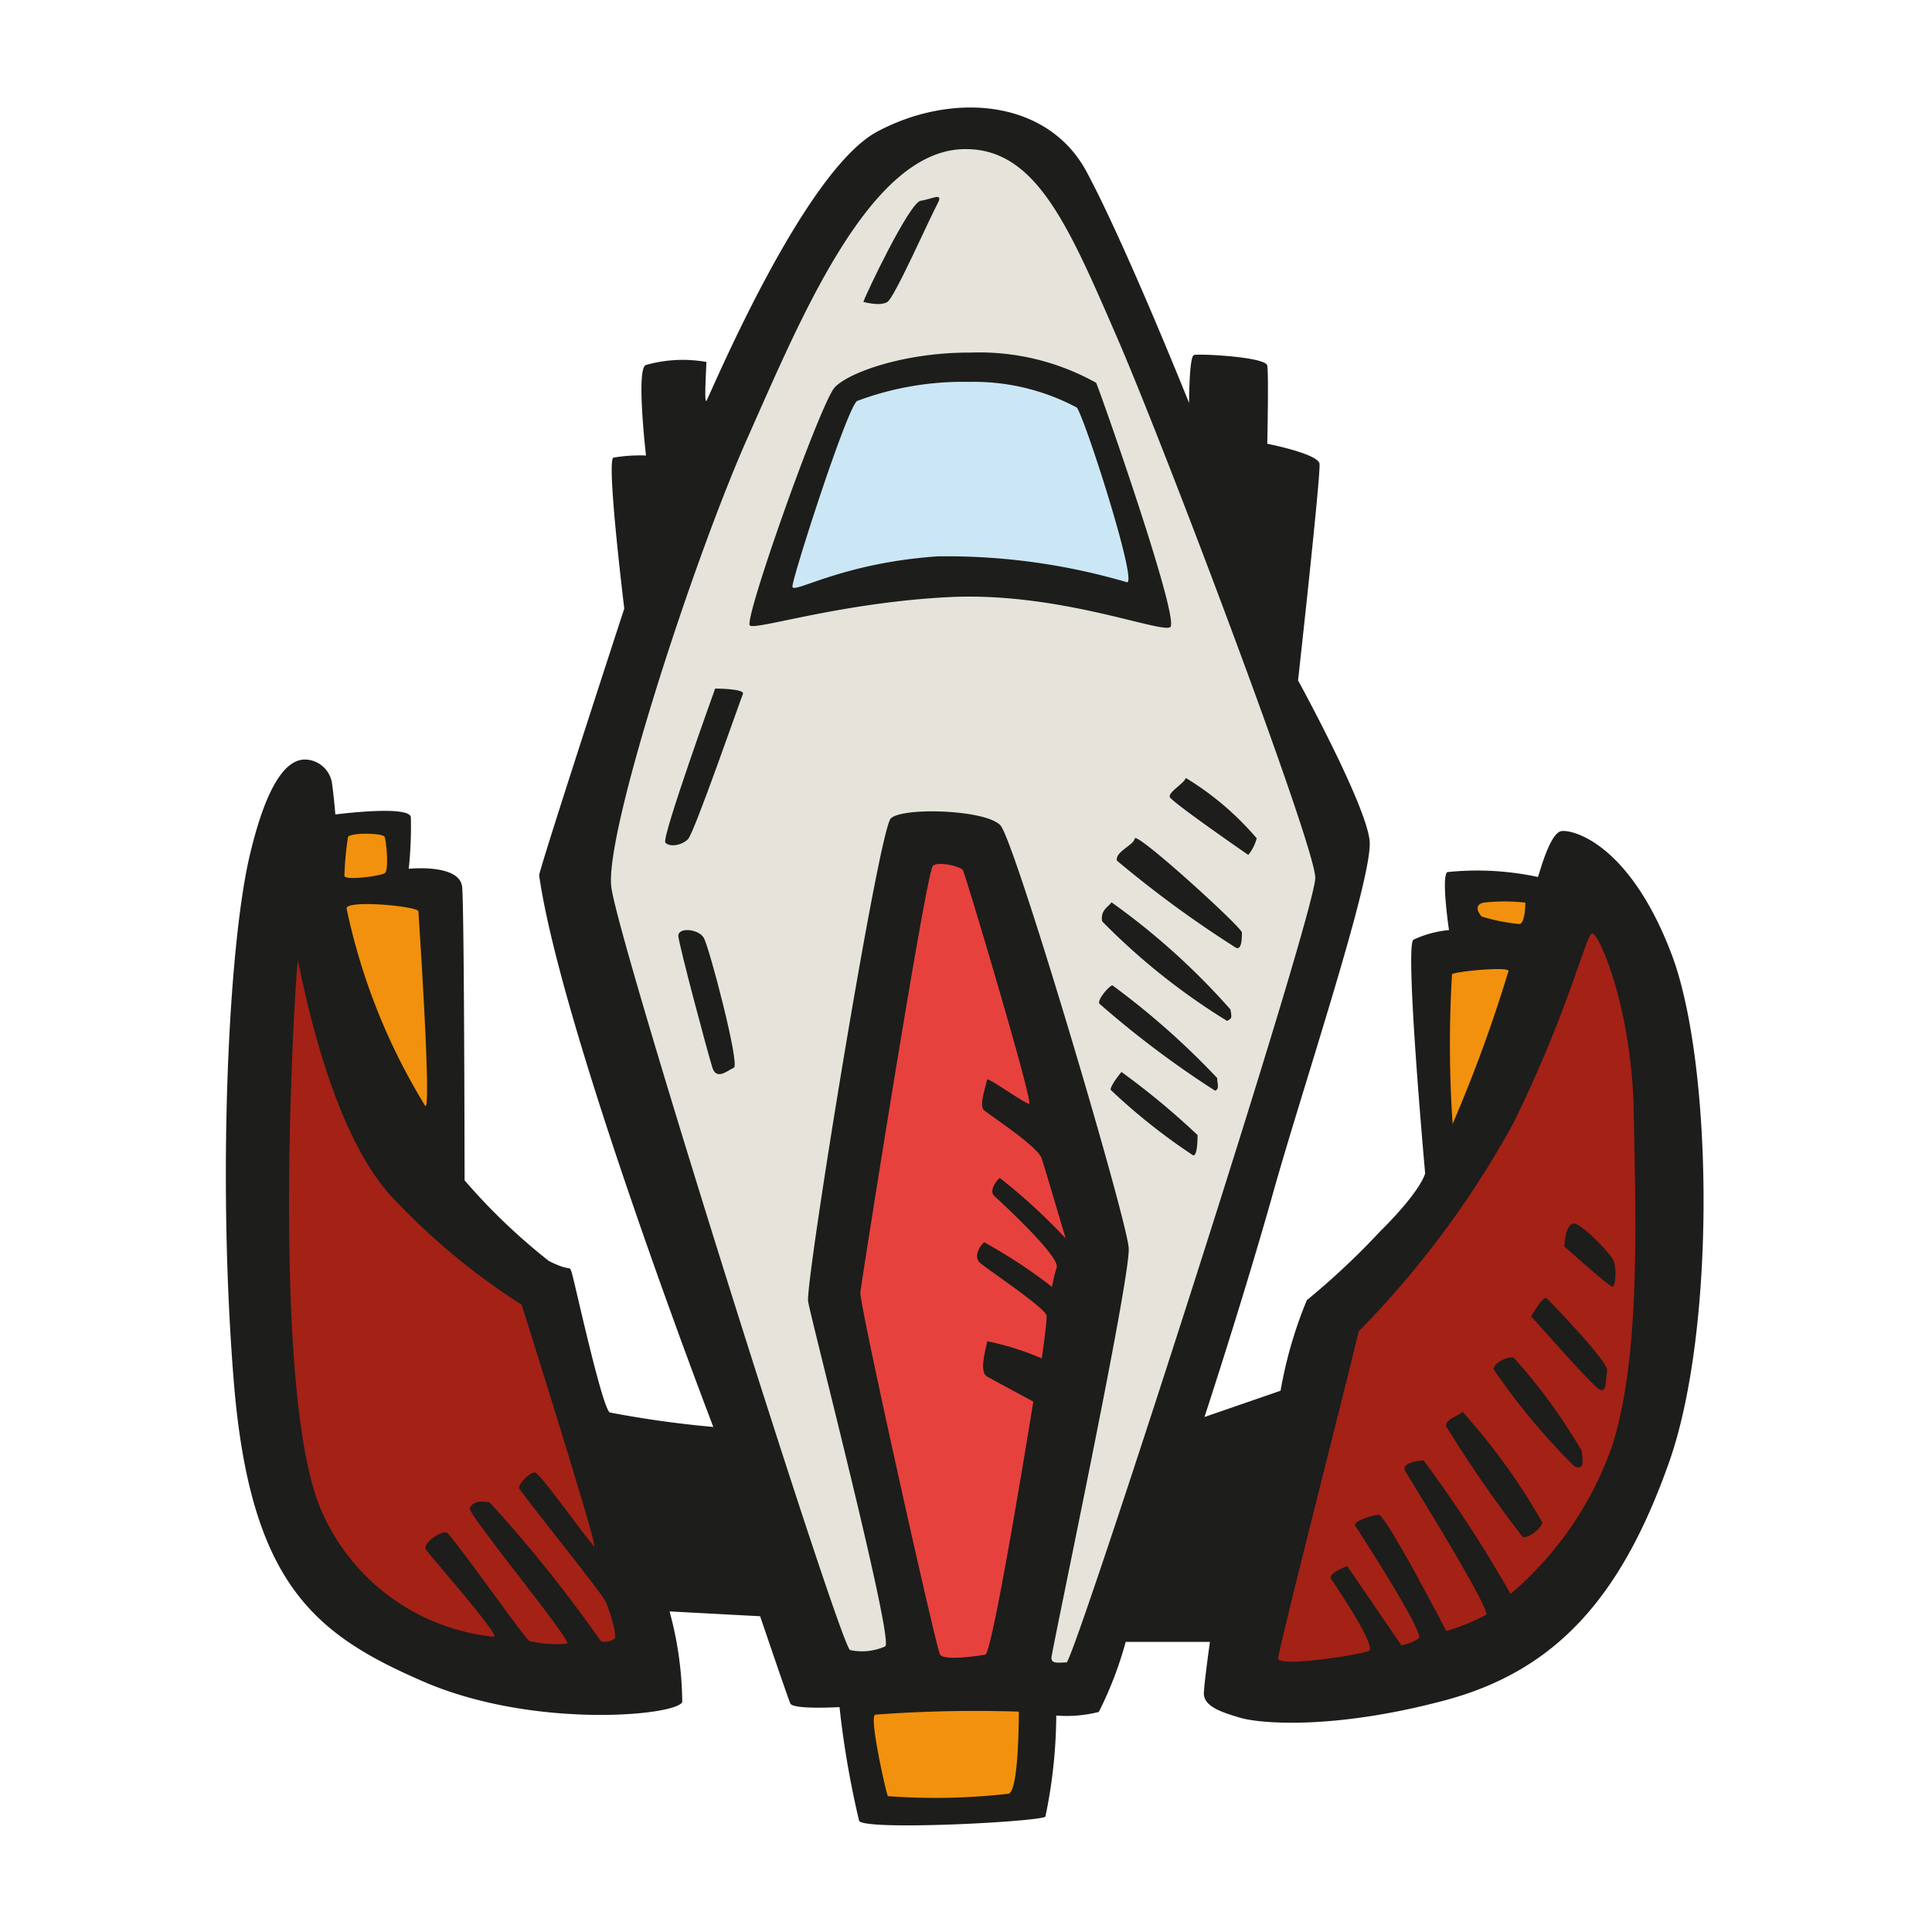 <svg id="Layer_1" data-name="Layer 1" xmlns="http://www.w3.org/2000/svg" width="64" height="64" viewBox="0 0 64 64"><defs><style>.cls-1{fill:#1d1d1b;}.cls-2{fill:#e6e4da;}.cls-3{fill:#cbe7f5;}.cls-4{fill:#e7413e;}.cls-5{fill:#f2910d;}.cls-6{fill:#a42116;}</style></defs><title>space-ship</title><g id="space-ship-3"><path class="cls-1" d="M17.86,29c0-.21,2.82-8.84,2.82-8.84s-.6-4.9-.36-5a5.17,5.17,0,0,1,1.08-.07s-.34-2.91,0-3a4.48,4.48,0,0,1,2-.1c0,.17-.08,1.38,0,1.29s3.19-7.6,5.66-8.92S34.7,3.27,36,5.7s3.39,7.65,3.39,7.65,0-1.54.16-1.59,2.38.06,2.43.35,0,2.59,0,2.59,1.68.33,1.73.66S43,22.54,43,22.54s2.25,4.1,2.37,5.31S43.16,36,42.18,39.49s-2.28,7.45-2.28,7.45l2.52-.87a14.25,14.25,0,0,1,.87-3,24.87,24.87,0,0,0,2.43-2.28c1.38-1.37,1.49-1.92,1.49-1.92s-.68-7.52-.39-7.74A3.54,3.54,0,0,1,48,30.81s-.26-1.74-.06-1.92a9.57,9.57,0,0,1,3,.16c0,.12.37-1.47.79-1.52S54,28,55.37,31.6,56.86,44,55.29,48.44s-3.72,6.9-7.44,7.89-6.15.76-6.78.57-1.22-.38-1.19-.84.2-1.67.2-1.67H37.29a12.33,12.33,0,0,1-.89,2.32,4.37,4.37,0,0,1-1.41.12,16.78,16.78,0,0,1-.36,3.35c-.24.17-5.95.47-6.17.14a30.61,30.61,0,0,1-.65-3.77s-1.54.09-1.63-.12-1-2.89-1-2.89l-3-.16a11.7,11.7,0,0,1,.42,3c-.19.46-4.93.9-8.56-.67s-5.76-3.25-6.3-10-.17-14.38.53-17.36,1.49-3.25,1.95-3.18a.92.92,0,0,1,.77.73c.05.29.12,1.08.12,1.08s2.45-.32,2.5.09a13.16,13.16,0,0,1-.07,1.71s1.7-.18,1.77.61.08,9.71.08,9.71a20,20,0,0,0,2.79,2.67c.76.39.67.11.76.39s1,4.47,1.26,4.63a34.62,34.62,0,0,0,3.43.48S18.6,34.18,17.86,29Z"/><path class="cls-2" d="M32,4.94c2.33,0,3.41,2.57,5,6.23s6.54,16.77,6.57,17.9-8,26-8.24,26-.5.06-.5-.15,2.63-12.58,2.56-13.58-3.77-13.48-4.25-14-3.23-.61-3.63-.23-2.84,15.38-2.74,16,2.88,11.34,2.55,11.43a1.88,1.88,0,0,1-1.16.12c-.34-.16-7.69-23.45-7.91-25.28S23,18.46,24.77,14.49,28.83,4.91,32,4.94Z"/><path class="cls-1" d="M27.6,12.9c.3-.47,2.21-1.23,4.55-1.22a7.94,7.94,0,0,1,4.16,1c.09.16,2.82,7.92,2.45,8.1s-3.74-1.18-7.32-1-6.39,1.1-6.6.94S27,13.84,27.6,12.9Z"/><path class="cls-3" d="M32.1,12.65a7.26,7.26,0,0,1,3.57.85c.26.33,2,5.74,1.67,5.79a21.22,21.22,0,0,0-6.28-.86c-3.2.22-4.8,1.27-4.81,1s1.83-6,2.15-6.15A10,10,0,0,1,32.1,12.65Z"/><path class="cls-1" d="M28.6,10c.08-.25,1.53-3.3,1.9-3.35s.78-.31.55.11S29.64,9.84,29.4,10,28.6,10,28.6,10Z"/><path class="cls-1" d="M23.69,22.81s1,0,.92.18S23,27.59,22.79,27.8s-.62.27-.75.11S23.69,22.81,23.69,22.81Z"/><path class="cls-1" d="M22.47,31c0-.29.66-.23.84.06s1.21,4.22,1,4.31-.57.43-.71,0S22.47,31.23,22.47,31Z"/><path class="cls-4" d="M30.9,28.69c.13-.17.92,0,1,.14s2.35,7.73,2.19,7.73-1.4-.92-1.4-.79-.27.84-.1,1,1.79,1.2,1.92,1.61.79,2.64.79,2.64a19.76,19.76,0,0,0-2.18-2c-.12.09-.36.43-.19.59S35.16,41.65,35,42a4.57,4.57,0,0,0-.15.63,17.31,17.31,0,0,0-2.25-1.48c-.12.09-.36.47-.15.67s2.21,1.52,2.22,1.77S34.51,45,34.51,45a9.13,9.13,0,0,0-1.81-.57c0,.13-.3,1,0,1.17s1.53.83,1.53.83-1.34,8.33-1.59,8.38-1.37.21-1.5,0-2.68-11.63-2.64-12S30.66,29,30.9,28.69Z"/><path class="cls-1" d="M39.28,25.77a9.7,9.7,0,0,1,2.35,2,1.43,1.43,0,0,1-.28.55s-2.55-1.76-2.6-1.92S39.24,25.94,39.28,25.77Z"/><path class="cls-1" d="M37.59,27.78c0-.29,3.55,2.94,3.55,3.11s0,.58-.19.51A36.7,36.7,0,0,1,37,28.51C36.93,28.22,37.55,28,37.59,27.78Z"/><path class="cls-1" d="M36.82,29.89a23.22,23.22,0,0,1,3.94,3.55c.05.29.05.29-.11.38a21.74,21.74,0,0,1-4.14-3.3C36.45,30.15,36.7,30.06,36.82,29.89Z"/><path class="cls-1" d="M36.85,32.64a25.77,25.77,0,0,1,3.47,3.07c0,.17.09.37-.07.42a32,32,0,0,1-3.84-2.89C36.37,33.07,36.77,32.64,36.85,32.64Z"/><path class="cls-1" d="M37.15,35.51a25.32,25.32,0,0,1,2.52,2.09c0,.12,0,.71-.15.67a20,20,0,0,1-2.73-2.17C36.79,35.94,37.15,35.51,37.15,35.51Z"/><path class="cls-5" d="M48.1,32.27c.18-.1,1.91-.26,1.87-.1a48,48,0,0,1-1.85,5.06A38.81,38.81,0,0,1,48.1,32.27Z"/><path class="cls-5" d="M49.08,30.36s-.34-.37.07-.46a6.26,6.26,0,0,1,1.38,0s0,.67-.19.71A6.18,6.18,0,0,1,49.08,30.36Z"/><path class="cls-6" d="M45,44.11a31.12,31.12,0,0,0,5.13-6.9c1.85-3.76,2.4-6.24,2.61-6.29s1.32,2.46,1.38,5.92.24,8.08-.72,11.07a11.34,11.34,0,0,1-3.36,4.89,43.48,43.48,0,0,0-2.88-4.42c-.25,0-.75.11-.61.35s2.84,4.59,2.68,4.76a6.86,6.86,0,0,1-1.32.54s-2-3.86-2.24-3.85-.87.23-.78.36S47.2,54.1,47,54.27a1.35,1.35,0,0,1-.58.23l-1.79-2.62s-.66.23-.53.43,1.53,2.25,1.24,2.38-3,.55-3,.25S45,44.28,45,44.11Z"/><path class="cls-1" d="M48.44,46.76a20.8,20.8,0,0,1,2.65,3.67c0,.17-.48.56-.65.48a40.63,40.63,0,0,1-2.52-3.64C47.82,47,48.4,46.89,48.44,46.76Z"/><path class="cls-1" d="M49.48,45.36c0-.21.45-.43.66-.39a18.49,18.49,0,0,1,2.26,3.1c0,.21.14.66-.24.51A21.68,21.68,0,0,1,49.48,45.36Z"/><path class="cls-1" d="M50.72,43.61s.4-.72.52-.6,2.06,2.11,2,2.4,0,.71-.23.63S50.85,43.73,50.72,43.61Z"/><path class="cls-1" d="M51.82,41.29c0-.13.06-.75.31-.76s1.24,1,1.33,1.25.07.87-.06.84S51.82,41.29,51.82,41.29Z"/><path class="cls-5" d="M29,56.8a44.38,44.38,0,0,1,4.75-.1c0,.17,0,2.63-.34,2.72a21.51,21.51,0,0,1-4,.08C29.34,59.33,28.77,56.81,29,56.8Z"/><path class="cls-5" d="M11.53,27.72c.14-.15,1.16-.12,1.21,0s.16,1.12,0,1.21-1.33.25-1.33.08A10,10,0,0,1,11.53,27.72Z"/><path class="cls-5" d="M11.48,30.09c0-.29,2.37-.07,2.38.1s.44,6.57.23,6.45A20.57,20.57,0,0,1,11.48,30.09Z"/><path class="cls-6" d="M9.86,31.85c0-.39.87,5.48,3.19,7.87a22.23,22.23,0,0,0,4.23,3.5s2.57,8.14,2.4,8-1.78-2.41-1.95-2.44-.57.39-.53.52,2.73,3.46,2.86,3.75.41,1.16.29,1.24-.41.18-.5,0a45,45,0,0,0-3.63-4.52c-.34-.07-.58,0-.66.19s3.47,4.48,3.22,4.49a4,4,0,0,1-1.25-.09c-.17-.12-2.56-3.51-2.73-3.59s-.82.36-.69.56,2.5,2.89,2.25,2.89a7,7,0,0,1-5.71-4.17C9,46.3,9.7,33.56,9.86,31.85Z"/></g></svg>